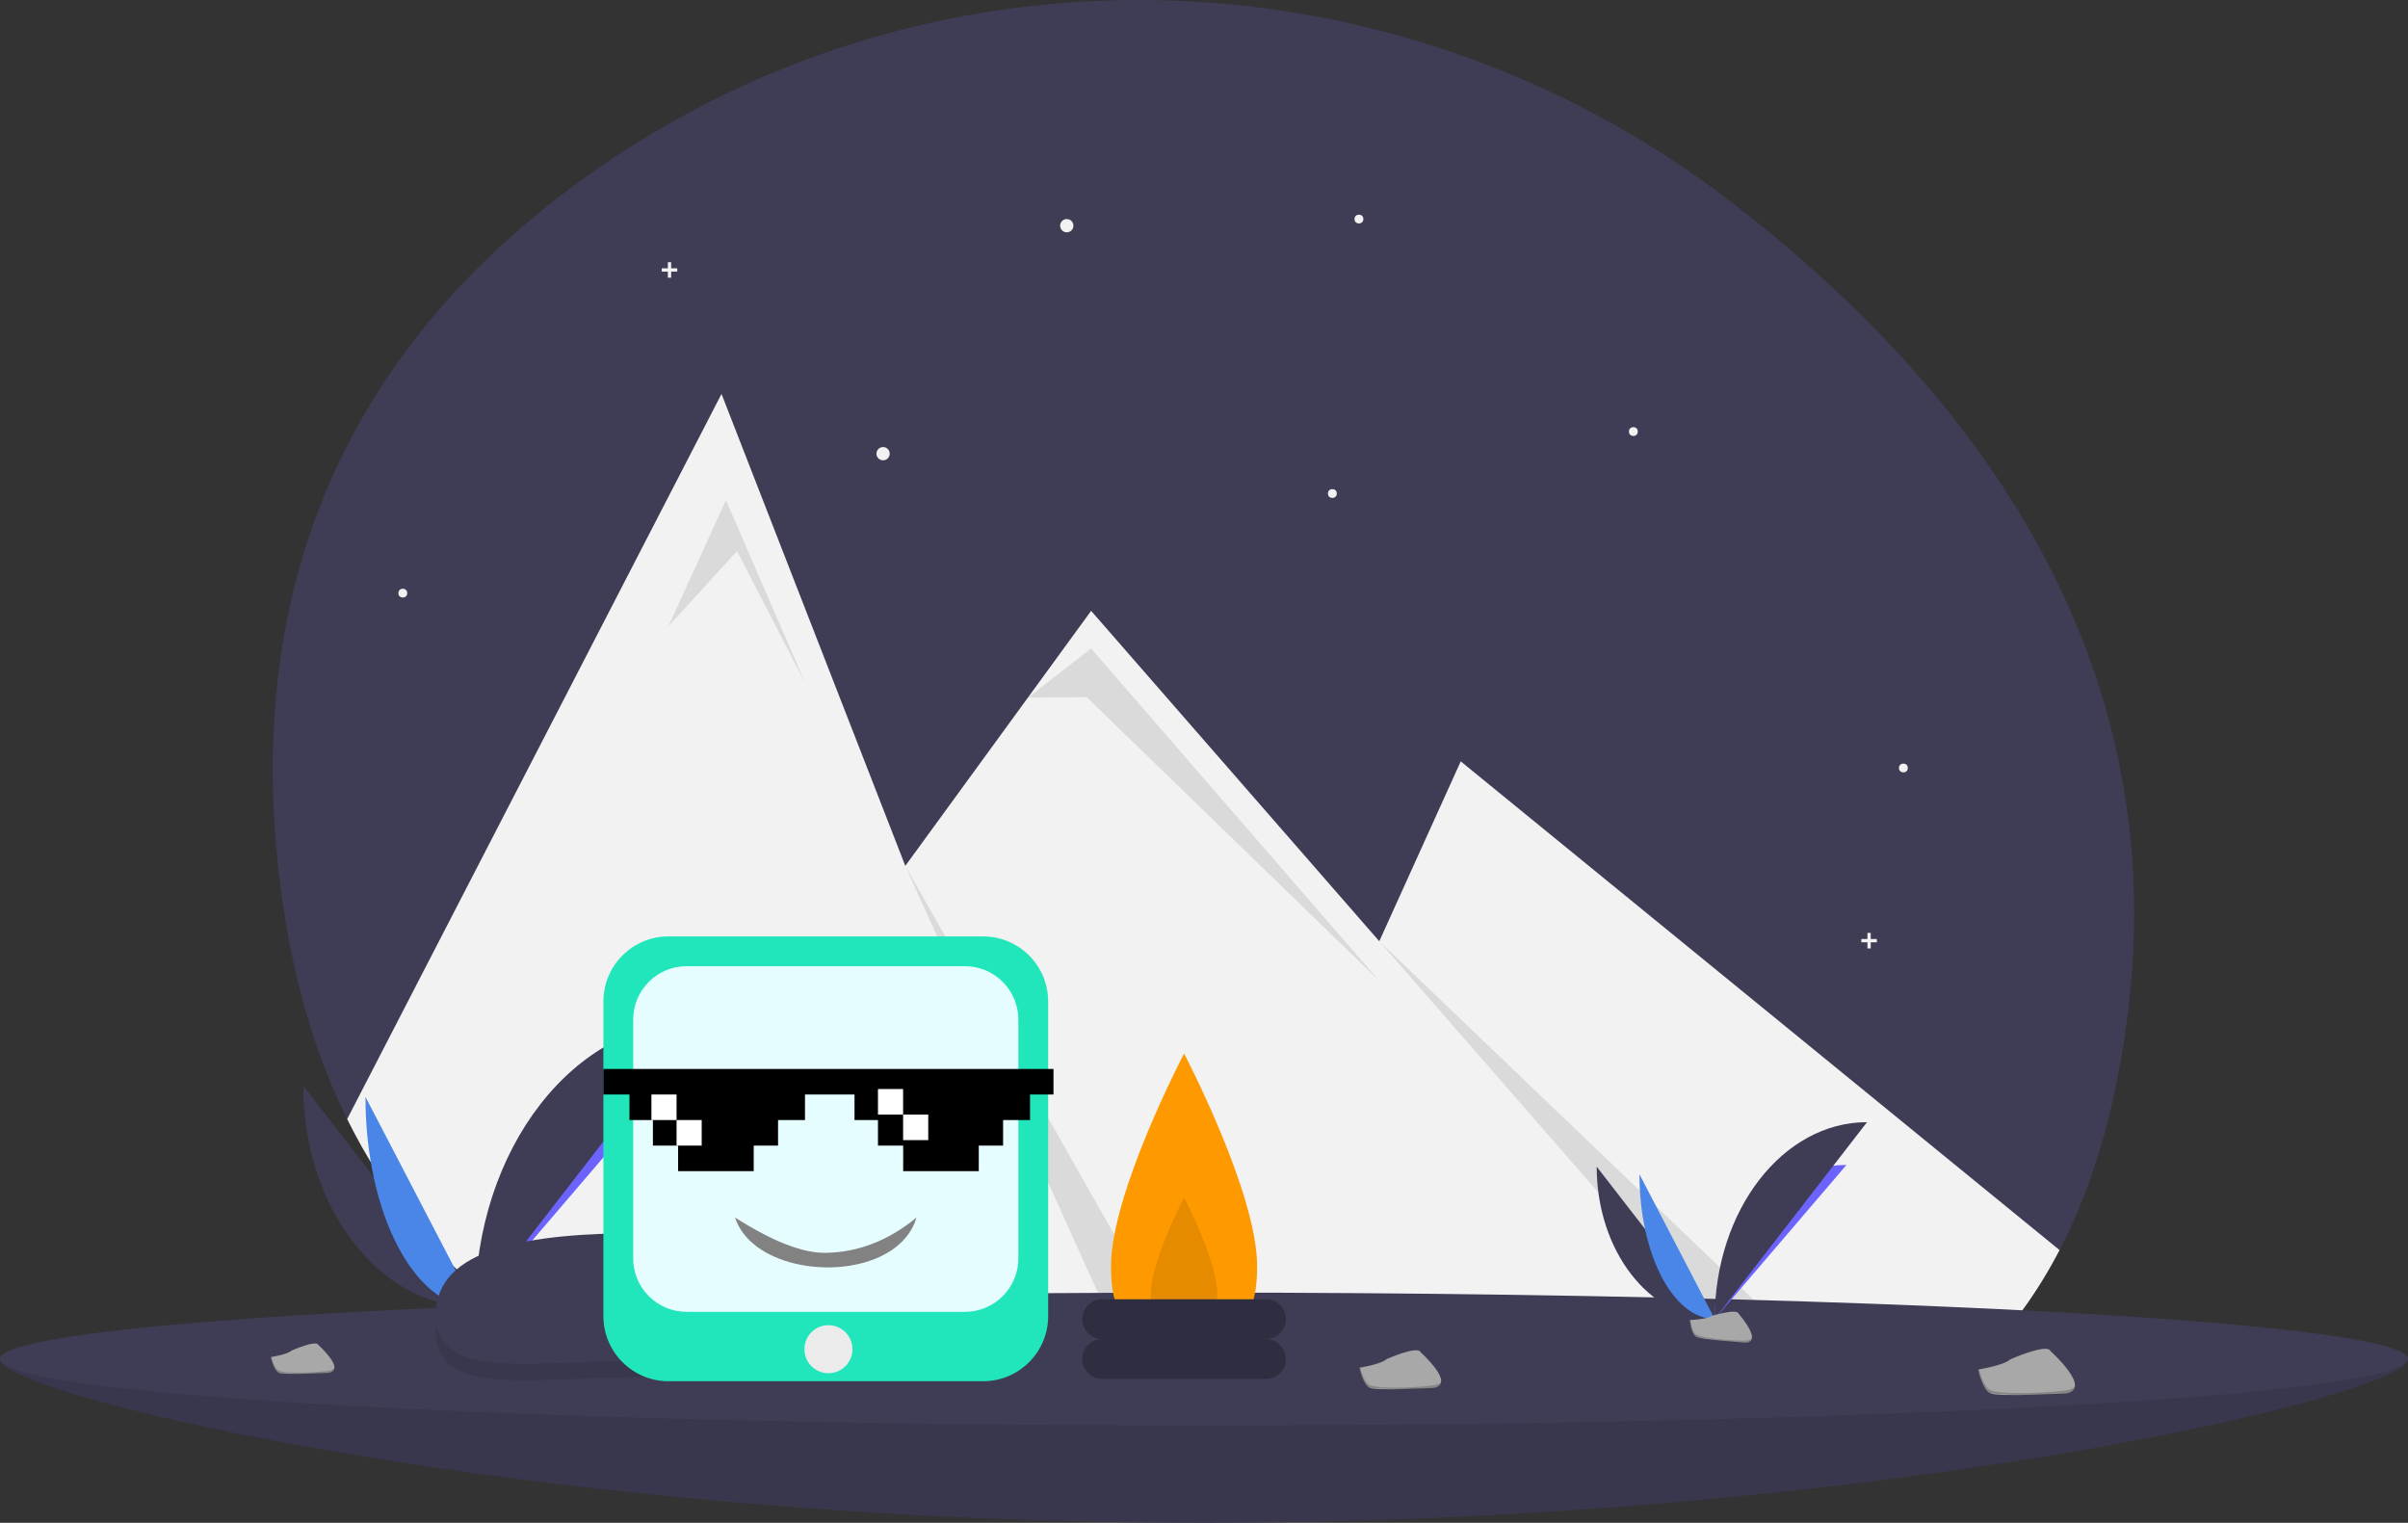 <?xml version="1.0" encoding="UTF-8" standalone="no"?><!-- Generator: Gravit.io --><svg xmlns="http://www.w3.org/2000/svg" xmlns:xlink="http://www.w3.org/1999/xlink" style="isolation:isolate" viewBox="0 0 1088 687.962" width="1088pt" height="687.962pt"><rect x="0" y="0" width="1088" height="687.962" fill="#333333" stroke="none"/><defs><clipPath id="_clipPath_73tBbMrr4Hm3pXDntr0QUhAmy2kRHIt2"><rect width="1088" height="687.962"/></clipPath></defs><g clip-path="url(#_clipPath_73tBbMrr4Hm3pXDntr0QUhAmy2kRHIt2)"><g><path d=" M 961.81 454.442 C 956.54 499.592 945.59 535.842 930.56 564.752 C 910.56 603.272 876.35 618.792 845.79 635.032 C 836.959 639.716 827.778 643.708 818.33 646.972 C 762.72 666.272 700.48 661.152 651.59 650.962 C 617.299 643.809 582.492 639.408 547.5 637.802 Q 532.53 637.127 517.53 637.132 C 502.11 637.152 224.46 642.422 156.86 505.562 C 140.17 471.802 128.73 430.562 124.62 380.292 C 112.99 238.172 176.91 144.832 259.36 83.822 C 415.33 -31.588 629.12 -26.748 782.79 91.702 C 885.15 170.602 980.99 290.012 961.81 454.442 Z " fill="rgb(63,61,86)"/><path d=" M 930.56 564.752 C 910.56 603.272 883.35 628.792 852.79 645.032 C 843.959 649.716 834.778 653.708 825.33 656.972 C 769.72 676.272 707.48 671.152 658.59 660.962 C 624.299 653.809 589.492 649.408 554.5 647.802 Q 539.53 647.127 524.53 647.132 Q 501.4 647.162 478.28 648.852 C 378.11 656.212 224.46 642.422 156.86 505.562 L 326 177.962 L 388.95 339.581 L 409.04 391.171 L 464.41 315.191 L 493 275.962 L 623.2 425.232 L 660 343.962 L 914.78 551.881 L 928.99 563.471 L 930.56 564.752 Z " fill="rgb(242,242,242)"/><g opacity="0.1"><path d=" M 302 282.962 L 328 225.962 L 364 308.962 L 333 248.962 L 302 282.962 Z " fill="rgb(0,0,0)"/></g><g opacity="0.1"><path d=" M 554.5 647.802 Q 539.53 647.127 524.53 647.132 L 409.04 391.172 L 554.5 647.802 Z " fill="rgb(0,0,0)"/></g><g opacity="0.1"><path d=" M 464.411 315.191 L 493 292.962 L 623 442.962 L 491 314.962 L 464.411 315.191 Z " fill="rgb(0,0,0)"/></g><g opacity="0.1"><path d=" M 852.79 645.032 C 843.959 649.716 834.778 653.708 825.33 656.972 L 623.2 425.232 L 852.79 645.032 Z " fill="rgb(0,0,0)"/></g><circle vector-effect="non-scaling-stroke" cx="482" cy="101.962" r="3" fill="rgb(242,242,242)"/><circle vector-effect="non-scaling-stroke" cx="399" cy="204.962" r="3" fill="rgb(242,242,242)"/><circle vector-effect="non-scaling-stroke" cx="602" cy="222.962" r="2" fill="rgb(242,242,242)"/><circle vector-effect="non-scaling-stroke" cx="182" cy="267.962" r="2" fill="rgb(242,242,242)"/><circle vector-effect="non-scaling-stroke" cx="614" cy="98.962" r="2" fill="rgb(242,242,242)"/><circle vector-effect="non-scaling-stroke" cx="738" cy="194.962" r="2" fill="rgb(242,242,242)"/><circle vector-effect="non-scaling-stroke" cx="860" cy="346.962" r="2" fill="rgb(242,242,242)"/><path d=" M 306 121.222 L 303.24 121.222 L 303.24 118.462 L 301.76 118.462 L 301.76 121.222 L 299 121.222 L 299 122.7 L 301.76 122.7 L 301.76 125.459 L 303.24 125.459 L 303.24 122.7 L 306 122.7 L 306 121.222 Z " fill="rgb(242,242,242)"/><path d=" M 848 424.222 L 845.24 424.222 L 845.24 421.462 L 843.76 421.462 L 843.76 424.222 L 841 424.222 L 841 425.7 L 843.76 425.7 L 843.76 428.459 L 845.24 428.459 L 845.24 425.7 L 848 425.7 L 848 424.222 Z " fill="rgb(242,242,242)"/><path d=" M 1088 613.962 C 1088 630.531 844.443 687.962 544 687.962 C 243.557 687.962 0 630.531 0 613.962 C 0 597.393 243.557 627.962 544 627.962 C 844.443 627.962 1088 597.394 1088 613.962 Z " fill="rgb(63,61,86)"/><g opacity="0.1"><path d=" M 1088 613.962 C 1088 630.531 844.443 687.962 544 687.962 C 243.557 687.962 0 630.531 0 613.962 C 0 597.393 243.557 627.962 544 627.962 C 844.443 627.962 1088 597.394 1088 613.962 Z " fill="rgb(0,0,0)"/></g><ellipse vector-effect="non-scaling-stroke" cx="544" cy="613.962" rx="544" ry="30" fill="rgb(63,61,86)"/><path d=" M 568 571.962 C 568 605.099 553.225 595.962 535 595.962 C 516.775 595.962 502 605.099 502 571.962 C 502 538.825 535 475.962 535 475.962 C 535 475.962 568 538.825 568 571.962 Z " fill="rgb(255,153,0)"/><g opacity="0.1"><path d=" M 550 584.641 C 550 599.703 543.284 595.55 535 595.55 C 526.716 595.55 520 599.703 520 584.641 C 520 569.579 535 541.005 535 541.005 C 535 541.005 550 569.581 550 584.641 Z " fill="rgb(0,0,0)"/></g><path d="M 498 604.96 L 572 604.96 C 576.967 604.96 581 608.993 581 613.96 L 581 613.96 C 581 618.927 576.967 622.96 572 622.96 L 498 622.96 C 493.033 622.96 489 618.927 489 613.96 L 489 613.96 C 489 608.993 493.033 604.96 498 604.96 Z" style="stroke:none;fill:#2F2E41;stroke-miterlimit:10;"/><path d="M 498 586.96 L 572 586.96 C 576.967 586.96 581 590.993 581 595.96 L 581 595.96 C 581 600.927 576.967 604.96 572 604.96 L 498 604.96 C 493.033 604.96 489 600.927 489 595.96 L 489 595.96 C 489 590.993 493.033 586.96 498 586.96 Z" style="stroke:none;fill:#2F2E41;stroke-miterlimit:10;"/><path d=" M 137 490.528 C 137 545.871 171.719 590.654 214.626 590.654" fill="rgb(63,61,86)"/><path d=" M 214.626 590.654 C 214.626 534.689 253.371 489.403 301.252 489.403" fill="rgb(108,99,255)"/><path d=" M 165.125 495.545 C 165.125 548.115 187.265 590.654 214.625 590.654" fill="rgb(74,134,232)"/><path d=" M 214.626 590.654 C 214.626 519.143 259.409 461.277 314.752 461.277" fill="rgb(63,61,86)"/><path d=" M 198.3 591.36 C 198.3 591.36 209.309 591.021 212.626 588.66 C 212.626 588.66 229.56 583.477 230.383 587.265 C 230.383 587.265 246.927 606.109 234.498 606.21 C 234.498 606.21 205.619 604.274 202.308 602.257 C 198.997 600.24 198.3 591.36 198.3 591.36 Z " fill="rgb(168,168,168)"/><g opacity="0.2"><path d=" M 234.716 604.89 C 222.287 604.99 205.837 602.954 202.526 600.937 C 200.004 599.401 198.999 593.889 198.663 591.346 L 198.295 591.36 C 198.295 591.36 198.995 600.239 202.304 602.26 C 202.304 602.26 222.065 606.313 234.494 606.213 C 238.082 606.184 239.321 604.908 239.253 603.013 C 238.755 604.155 237.386 604.868 234.716 604.89 Z " fill="rgb(0,0,0)"/></g><path d=" M 721.429 527.062 C 721.429 565.091 745.286 595.862 774.77 595.862" fill="rgb(63,61,86)"/><path d=" M 774.769 595.863 C 774.769 557.407 801.392 526.288 834.294 526.288" fill="rgb(108,99,255)"/><path d=" M 740.755 530.509 C 740.755 566.633 755.968 595.863 774.769 595.863" fill="rgb(74,134,232)"/><path d=" M 774.769 595.863 C 774.769 546.724 805.542 506.963 843.569 506.963" fill="rgb(63,61,86)"/><path d=" M 763.548 596.348 C 763.548 596.348 771.113 596.115 773.392 594.492 C 773.392 594.492 785.028 590.93 785.592 593.534 C 785.592 593.534 796.96 606.483 788.42 606.552 C 788.42 606.552 768.576 605.222 766.301 603.836 C 764.026 602.45 763.548 596.348 763.548 596.348 Z " fill="rgb(168,168,168)"/><g opacity="0.2"><path d=" M 788.574 605.645 C 780.034 605.714 768.73 604.315 766.455 602.929 C 764.722 601.873 764.032 598.086 763.801 596.339 L 763.548 596.349 C 763.548 596.349 764.027 602.449 766.303 603.836 C 766.303 603.836 779.882 606.621 788.422 606.552 C 790.887 606.532 791.739 605.652 791.692 604.352 C 791.349 605.14 790.409 605.63 788.574 605.645 Z " fill="rgb(0,0,0)"/></g><path d=" M 893.813 618.699 C 893.813 618.699 905.173 616.97 908.313 614.108 C 908.313 614.108 925.203 606.62 926.53 610.441 C 926.53 610.441 946.024 627.888 933.163 629.548 C 933.163 629.548 903.01 631.157 899.328 629.483 C 895.646 627.809 893.813 618.699 893.813 618.699 Z " fill="rgb(168,168,168)"/><g opacity="0.2"><path d=" M 933.228 628.154 C 920.368 629.813 903.075 629.763 899.393 628.089 C 896.593 626.814 894.858 621.231 894.193 618.639 L 893.814 618.7 C 893.814 618.7 895.647 627.809 899.33 629.483 C 899.33 629.483 920.305 631.208 933.165 629.548 C 936.877 629.069 938.001 627.592 937.694 625.642 C 937.319 626.888 935.991 627.798 933.228 628.154 Z " fill="rgb(0,0,0)"/></g><path d=" M 614.26 617.881 C 614.26 617.881 623.847 616.422 626.497 614.006 C 626.497 614.006 640.752 607.686 641.871 610.911 C 641.871 610.911 658.323 625.636 647.471 627.036 C 647.471 627.036 622.023 628.394 618.916 626.981 C 615.809 625.568 614.26 617.881 614.26 617.881 Z " fill="rgb(168,168,168)"/><g opacity="0.2"><path d=" M 647.524 625.856 C 636.671 627.256 622.076 627.214 618.969 625.801 C 616.602 624.725 615.142 620.013 614.579 617.825 L 614.259 617.876 C 614.259 617.876 615.806 625.563 618.914 626.976 C 618.914 626.976 636.614 628.432 647.469 627.031 C 650.602 626.631 651.55 625.38 651.291 623.731 C 650.977 624.788 649.856 625.556 647.524 625.856 Z " fill="rgb(0,0,0)"/></g><path d=" M 122.389 613.09 C 122.389 613.09 129.852 611.954 131.916 610.074 C 131.916 610.074 143.016 605.154 143.885 607.665 C 143.885 607.665 156.693 619.128 148.243 620.218 C 148.243 620.218 128.432 621.275 126.013 620.175 C 123.594 619.075 122.389 613.09 122.389 613.09 Z " fill="rgb(168,168,168)"/><g opacity="0.2"><path d=" M 148.285 619.302 C 139.836 620.392 128.474 620.359 126.055 619.259 C 124.213 618.421 123.076 614.753 122.638 613.05 L 122.389 613.09 C 122.389 613.09 123.589 619.074 126.013 620.175 C 126.013 620.175 139.794 621.308 148.243 620.218 C 150.682 619.903 151.42 618.933 151.219 617.652 C 150.973 618.47 150.1 619.068 148.285 619.302 Z " fill="rgb(0,0,0)"/></g><g opacity="0.1"><path d=" M 383.7 601.318 C 383.7 631.538 341.576 622.191 290 622.191 C 238.424 622.191 196.926 631.538 196.926 601.318 C 196.926 571.098 239.044 564.525 290.62 564.525 C 342.196 564.525 383.7 571.098 383.7 601.318 Z " fill="rgb(0,0,0)"/></g><path d=" M 383.7 593.881 C 383.7 624.101 341.576 614.754 290 614.754 C 238.424 614.754 196.926 624.101 196.926 593.881 C 196.926 563.661 239.04 557.081 290.616 557.081 C 342.192 557.081 383.7 563.657 383.7 593.881 Z " fill="rgb(63,61,86)"/></g><g><path d="M 302.031 423.04 L 444.189 423.04 C 460.416 423.04 473.59 436.214 473.59 452.441 L 473.59 594.599 C 473.59 610.826 460.416 624 444.189 624 L 302.031 624 C 285.804 624 272.63 610.826 272.63 594.599 L 272.63 452.441 C 272.63 436.214 285.804 423.04 302.031 423.04 Z" style="stroke:none;fill:#22E6BB;stroke-miterlimit:10;"/><path d="M 310.207 436.5 L 436.003 436.5 C 449.314 436.5 460.12 447.307 460.12 460.618 L 460.12 568.532 C 460.12 581.843 449.314 592.65 436.003 592.65 L 310.207 592.65 C 296.896 592.65 286.09 581.843 286.09 568.532 L 286.09 460.618 C 286.09 447.307 296.896 436.5 310.207 436.5 Z" style="stroke:none;fill:#E5FDFF;stroke-miterlimit:10;"/><circle vector-effect="non-scaling-stroke" cx="374.313" cy="609.531" r="10.852" fill="rgb(235,235,235)"/><g><path d=" M 465.399 494.467 L 476 494.467 L 476 482.925 L 374.313 482.925 L 272.626 482.925 L 272.626 494.467 L 284.405 494.467 L 284.405 506.009 L 363.713 506.009 L 363.713 494.467 L 363.713 494.467 L 363.713 494.467 L 374.313 494.467 L 374.313 494.467 L 374.313 494.467 L 386.092 494.467 L 386.092 506.009 L 465.399 506.009 L 465.399 494.467 L 465.399 494.467 L 465.399 494.467 Z  M 295.005 506.009 L 351.542 506.009 L 351.542 517.551 L 295.005 517.551 L 295.005 506.009 L 295.005 506.009 L 295.005 506.009 L 295.005 506.009 L 295.005 506.009 L 295.005 506.009 Z  M 306.391 517.551 L 340.549 517.551 L 340.549 529.093 L 306.391 529.093 L 306.391 517.551 L 306.391 517.551 L 306.391 517.551 L 306.391 517.551 L 306.391 517.551 Z  M 396.692 506.009 L 453.228 506.009 L 453.228 517.551 L 396.692 517.551 L 396.692 506.009 L 396.692 506.009 Z  M 408.078 517.551 L 442.235 517.551 L 442.235 529.093 L 408.078 529.093 L 408.078 517.551 Z " fill-rule="evenodd" fill="rgb(0,0,0)"/><g><rect x="294.329" y="494.467" width="11.358" height="11.542" transform="matrix(1,0,0,1,0,0)" fill="rgb(255,255,255)"/><rect x="305.687" y="506.009" width="11.358" height="11.542" transform="matrix(1,0,0,1,0,0)" fill="rgb(255,255,255)"/></g><g><rect x="396.692" y="491.995" width="11.358" height="11.542" transform="matrix(1,0,0,1,0,0)" fill="rgb(255,255,255)"/><rect x="408.05" y="503.537" width="11.358" height="11.542" transform="matrix(1,0,0,1,0,0)" fill="rgb(255,255,255)"/></g></g><path d=" M 373 566 Q 357.547 566.232 332.111 550.046 C 335.62 560.81 346.477 567.843 359.237 570.872 C 371.997 573.901 386.659 572.925 397.776 567.671 C 405.624 563.961 411.706 558.118 414.104 550.046 Q 395.167 565.667 373 566 Z " fill="rgb(130,130,130)"/></g></g></svg>